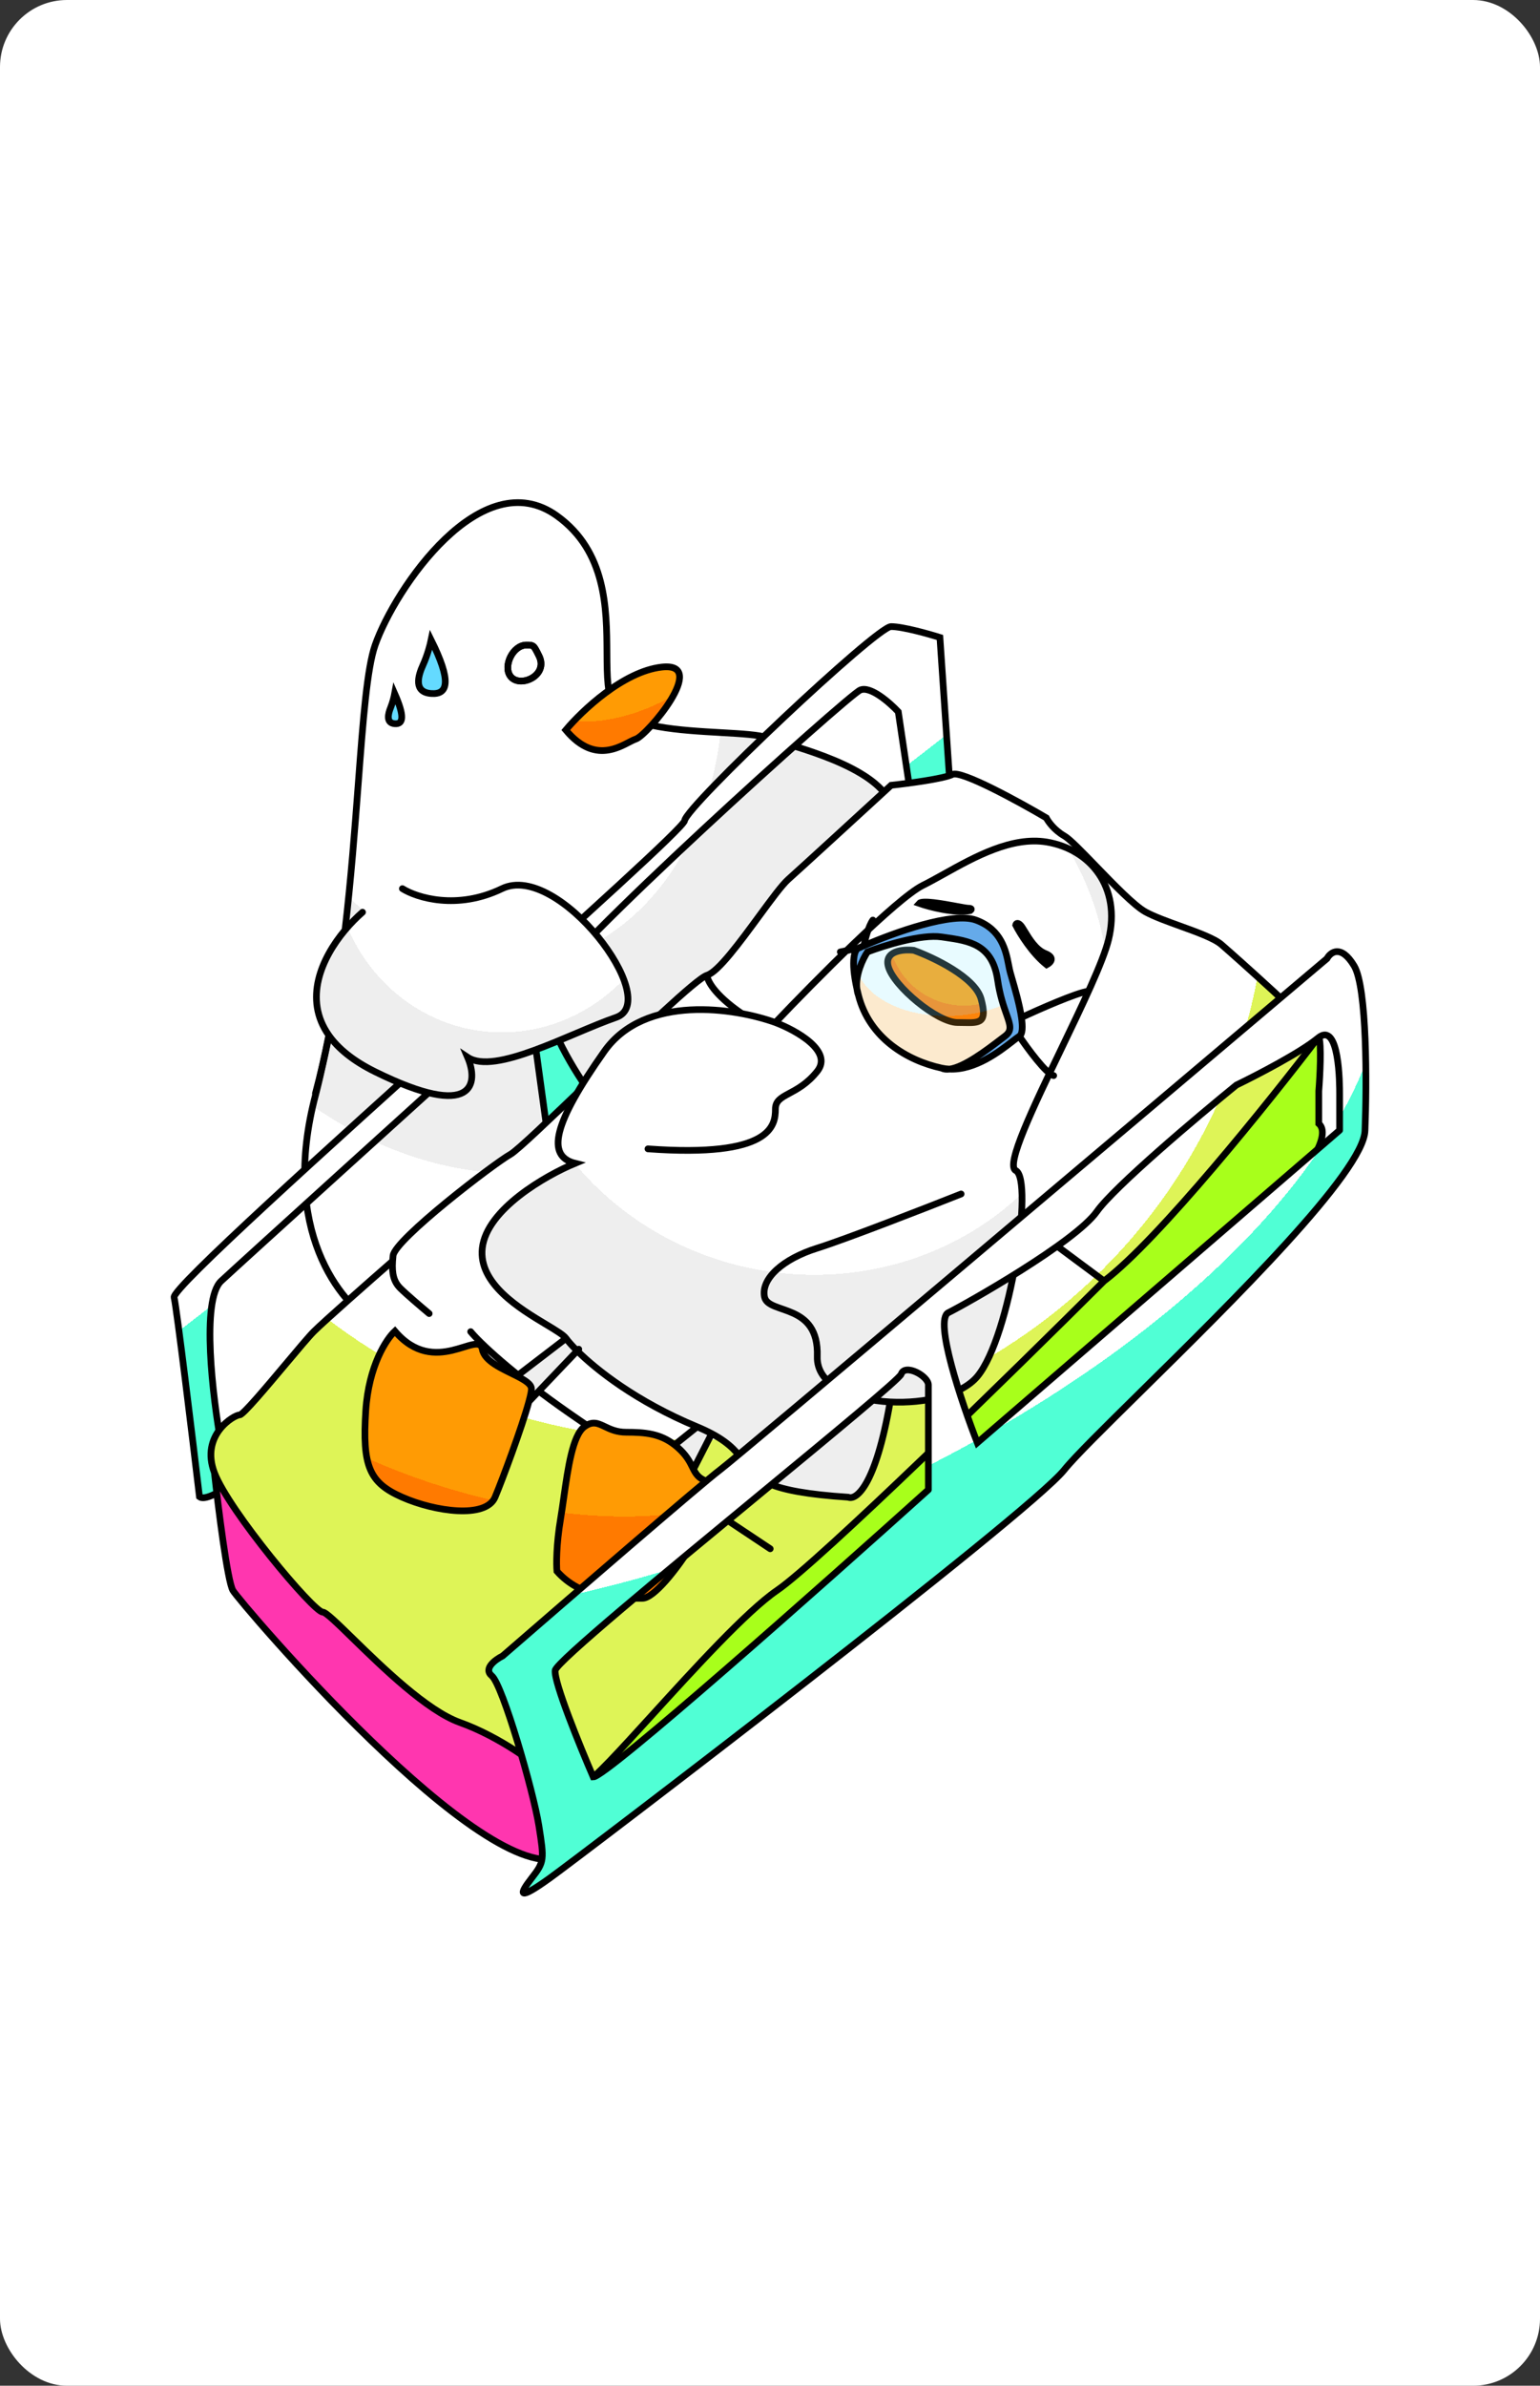 <svg width="460" height="712" viewBox="0 0 460 712" fill="none" xmlns="http://www.w3.org/2000/svg">
<rect x="0" y="0" width="460" height="712" fill="#333333" stroke="none"/>
<rect width="460" height="712" rx="20" fill="white"/>
<path fill-rule="evenodd" clip-rule="evenodd" d="M112.054 395C101.653 389.029 83.54 366.988 94.3 326.6C95.802 320.96 98.275 309.162 98.275 309.162L103.045 277.729C104.858 262.263 106.008 247.115 107.017 233.819C108.468 214.7 109.628 199.411 112.054 192.513C117.972 175.684 143.796 137.684 166.392 153.97C181.127 164.59 181.22 181.674 181.292 194.834C181.33 201.855 181.362 207.76 183.608 210.97C187.889 217.089 203.286 217.958 215.372 218.64C221.514 218.986 226.801 219.284 229.339 220.199C230.465 220.605 232.085 221.096 234.028 221.685C245.072 225.032 266.541 231.539 266.999 243.542C267.429 254.833 163.882 349.219 112.054 395ZM152.404 201.742C150.252 198.702 153.205 192.513 157.246 192.513C158.107 192.513 158.623 192.513 159.037 192.721C159.656 193.034 160.044 193.816 161.012 195.77C163.949 201.697 155.094 205.542 152.404 201.742Z" fill="url(#paint0_radial_384_3865)"/>
<path d="M157.246 192.513C153.205 192.513 150.252 198.702 152.404 201.742C155.094 205.542 163.949 201.697 161.012 195.77C160.044 193.816 159.656 193.034 159.037 192.721C158.623 192.513 158.107 192.513 157.246 192.513Z" fill="url(#paint1_radial_384_3865)"/>
<path fill-rule="evenodd" clip-rule="evenodd" d="M112.054 395C101.653 389.029 83.54 366.988 94.3 326.6C95.802 320.96 98.275 309.162 98.275 309.162L103.045 277.729C104.858 262.263 106.008 247.115 107.017 233.819C108.468 214.7 109.628 199.411 112.054 192.513C117.972 175.684 143.796 137.684 166.392 153.97C181.127 164.59 181.22 181.674 181.292 194.834C181.33 201.855 181.362 207.76 183.608 210.97C187.889 217.089 203.286 217.958 215.372 218.64C221.514 218.986 226.801 219.284 229.339 220.199C230.465 220.605 232.085 221.096 234.028 221.685C245.072 225.032 266.541 231.539 266.999 243.542C267.429 254.833 163.882 349.219 112.054 395ZM152.404 201.742C150.252 198.702 153.205 192.513 157.246 192.513C158.107 192.513 158.623 192.513 159.037 192.721C159.656 193.034 160.044 193.816 161.012 195.77C163.949 201.697 155.094 205.542 152.404 201.742Z" stroke="black" stroke-width="2" stroke-linecap="round"/>
<path d="M157.246 192.513C153.205 192.513 150.252 198.702 152.404 201.742C155.094 205.542 163.949 201.697 161.012 195.77C160.044 193.816 159.656 193.034 159.037 192.721C158.623 192.513 158.107 192.513 157.246 192.513Z" stroke="black" stroke-width="2" stroke-linecap="round"/>
<path d="M197.669 199.084C186.201 200.372 173.778 212.145 169 217.87C178.372 229.142 186.642 221.627 189.95 220.554C193.258 219.48 212.003 197.474 197.669 199.084Z" fill="url(#paint2_radial_384_3865)" stroke="black" stroke-width="2" stroke-linecap="round"/>
<path fill-rule="evenodd" clip-rule="evenodd" d="M52.006 387.182C52.871 391.078 57.413 428.481 59.577 446.696C69.527 454.487 213.338 310.716 284 237.857L280.755 190.246C277.33 189.164 269.615 187 266.154 187C261.828 187 205.046 240.562 204.505 244.891C204.263 246.828 173.448 274.582 139.583 305.081C97.815 342.698 51.408 384.493 52.006 387.182ZM66.066 431.006C63.542 417.119 60.009 387.94 66.066 382.313C72.123 376.686 126.273 327.669 152.591 303.863L159.621 309.814L163.406 337.407L66.066 431.006ZM163.406 295.207C161.243 302.565 170.797 318.471 175.844 325.504L272.103 237.857L268.317 212.429C265.794 209.723 259.989 204.638 256.961 205.936C253.176 207.559 166.11 286.009 163.406 295.207Z" fill="url(#paint3_linear_384_3865)" stroke="black" stroke-width="2" stroke-linecap="round"/>
<path d="M96.392 481.115C93.697 481.115 68.363 450.878 64.051 439.539C65.21 450.083 67.935 471.865 69.563 474.645C71.597 478.12 144.842 564.226 168.005 554.186C186.535 546.155 187.993 536.682 186.405 532.949L175.356 531.6L164.306 530.25C160.354 526.65 149.43 518.371 137.356 514.051C127.499 510.525 114.194 497.556 105.398 488.983C100.726 484.429 97.326 481.115 96.392 481.115Z" fill="#FF36AF"/>
<path fill-rule="evenodd" clip-rule="evenodd" d="M266.178 234.361C271.209 233.821 281.917 232.417 284.504 231.121C287.092 229.826 304.268 239.221 312.533 244.08C313.072 245.16 314.904 247.752 317.923 249.479C319.571 250.423 323.278 254.254 327.425 258.538C332.768 264.059 338.84 270.333 342.178 272.157C344.747 273.561 348.632 274.965 352.517 276.369C357.598 278.204 362.678 280.04 364.816 281.876C368.589 285.116 392.844 306.713 393.922 309.413C379.241 328.671 345.858 370.211 329.781 382.305C302.493 409.481 244.751 465.995 232.088 474.645C223.037 480.827 207.283 498.123 194.596 512.052C185.097 522.48 177.317 531.022 175.356 531.6L164.306 530.25C160.354 526.65 149.43 518.371 137.356 514.051C127.499 510.525 114.194 497.556 105.398 488.983C100.726 484.429 97.326 481.115 96.392 481.115C93.697 481.115 68.363 450.878 64.051 439.539C59.739 428.201 69.98 422.261 71.597 422.261C72.603 422.261 79.446 414.116 85.385 407.048C88.995 402.751 92.27 398.853 93.697 397.424C96.715 394.4 110.669 382.125 117.269 376.366C117.301 375.854 117.35 375.315 117.413 374.746C117.952 369.887 147.597 347.209 152.448 344.509C154.514 343.36 164.495 333.791 175.693 323.057C190.793 308.581 208.105 291.985 211.2 291.055C214.503 290.062 221.045 281.161 226.732 273.424C230.325 268.535 233.577 264.111 235.455 262.438C239.336 258.982 257.554 242.28 266.178 234.361Z" fill="url(#paint4_radial_384_3865)"/>
<path d="M393.922 325.611C394.282 321.112 394.785 311.573 393.922 309.413C379.241 328.671 345.858 370.211 329.781 382.305C302.493 409.481 244.751 465.995 232.088 474.645C223.037 480.827 207.283 498.123 194.596 512.052C185.097 522.48 177.317 531.022 175.356 531.6L186.405 532.949C261.866 472.656 409.014 348.721 393.922 335.33V325.611Z" fill="#A8FF1B"/>
<path d="M393.922 309.413C392.844 306.713 368.589 285.116 364.816 281.876C362.678 280.04 357.598 278.204 352.517 276.369C348.632 274.965 344.747 273.561 342.178 272.157C338.84 270.333 332.768 264.059 327.425 258.538C323.278 254.254 319.571 250.423 317.923 249.479C314.904 247.752 313.072 245.16 312.533 244.08C304.268 239.221 287.092 229.826 284.504 231.121C281.917 232.417 271.209 233.821 266.178 234.361C257.554 242.28 239.336 258.982 235.455 262.438C233.577 264.111 230.325 268.535 226.732 273.424C221.045 281.161 214.503 290.062 211.2 291.055M393.922 309.413C394.785 311.573 394.282 321.112 393.922 325.611V335.33C409.014 348.721 261.866 472.656 186.405 532.949M393.922 309.413C379.241 328.671 345.858 370.211 329.781 382.305M211.2 291.055C211.2 292.495 213.248 296.778 221.441 302.394C229.634 308.009 297.081 358.008 329.781 382.305M211.2 291.055C208.105 291.985 190.793 308.581 175.693 323.057C164.495 333.791 154.514 343.36 152.448 344.509C147.597 347.209 117.952 369.887 117.413 374.746C117.35 375.315 117.301 375.854 117.269 376.366M128.193 392.024C126.037 390.225 121.294 386.193 119.569 384.465C117.665 382.558 117.022 380.23 117.269 376.366M117.269 376.366C110.669 382.125 96.715 394.4 93.697 397.424C92.27 398.853 88.995 402.751 85.385 407.048C79.446 414.116 72.603 422.261 71.597 422.261C69.98 422.261 59.739 428.201 64.051 439.539M64.051 439.539C68.363 450.878 93.697 481.115 96.392 481.115C97.326 481.115 100.726 484.429 105.398 488.983C114.194 497.556 127.499 510.525 137.356 514.051C149.43 518.371 160.354 526.65 164.306 530.25L175.356 531.6M64.051 439.539C65.21 450.083 67.935 471.865 69.563 474.645C71.597 478.12 144.842 564.226 168.005 554.186C186.535 546.155 187.993 536.682 186.405 532.949M186.405 532.949L175.356 531.6M329.781 382.305C302.493 409.481 244.751 465.995 232.088 474.645C223.037 480.827 207.283 498.123 194.596 512.052C185.097 522.48 177.317 531.022 175.356 531.6M230.065 462.217C217.847 454.118 188.885 434.788 170.774 422.261C152.664 409.735 143.105 400.483 140.59 397.424" stroke="black" stroke-width="2" stroke-linecap="round"/>
<path d="M117.956 397.271C115.418 399.606 110.125 407.614 109.255 420.973C108.167 437.671 110.342 442.519 120.131 446.828C129.92 451.138 145.147 453.292 147.866 446.828C150.081 441.563 155.904 425.933 157.988 418.279C158.462 416.537 158.743 415.208 158.743 414.509C158.743 413.096 156.835 411.911 154.392 410.669C150.313 408.595 144.74 406.364 144.059 402.658C142.972 396.733 129.92 411.277 117.956 397.271Z" fill="url(#paint5_radial_384_3865)"/>
<path d="M272.947 283.614C269.865 283.255 264.028 283.721 265.333 288.462C266.964 294.387 280.016 305.16 285.998 305.16C286.665 305.16 287.299 305.174 287.894 305.186C292.641 305.287 295.001 305.337 293.068 298.158C291.328 291.694 278.929 285.768 272.947 283.614Z" fill="url(#paint6_radial_384_3865)"/>
<path d="M167.444 453.292C166.139 461.049 166.175 466.938 166.356 468.913C173.562 477.07 184.177 477.025 190.826 476.996C191.202 476.995 191.566 476.993 191.916 476.993C198.442 476.993 219.108 444.135 212.582 442.519C209.064 441.648 208.075 440.308 207.143 438.498C207.034 438.284 206.925 438.065 206.813 437.838C206.111 436.422 205.282 434.75 203.337 432.823C202.728 432.22 202.119 431.684 201.508 431.207C197.2 427.849 192.736 427.436 187.022 427.436C184.191 427.436 182.281 426.524 180.671 425.755C178.569 424.751 176.977 423.991 174.514 425.82C171.042 428.399 169.648 438.18 168.398 446.953C168.081 449.175 167.774 451.333 167.444 453.292Z" fill="url(#paint7_radial_384_3865)"/>
<path d="M274.578 269.608C277.66 270.686 285.02 272.625 289.805 271.763C290.143 271.527 290.508 271.055 289.265 271.055C288.81 271.055 287.468 270.807 285.768 270.492C281.66 269.733 275.456 268.586 274.578 269.608Z" fill="black"/>
<path fill-rule="evenodd" clip-rule="evenodd" d="M275.666 264.222C267.835 268.1 243.036 293.13 231.616 305.16C219.651 300.851 192.678 296.542 180.496 313.779C165.269 335.325 163.093 345.021 171.795 347.176C163.093 350.767 145.365 360.858 144.059 372.493C142.869 383.101 155.278 390.557 163.136 395.279C166.051 397.03 168.34 398.406 169.076 399.426L154.392 410.669C156.835 411.911 158.743 413.096 158.743 414.509C158.743 415.208 158.462 416.537 157.988 418.279L172.411 403.152C178.094 408.774 190.034 418.276 208.231 425.82L201.508 431.207C202.119 431.684 202.728 432.22 203.337 432.823C205.282 434.75 206.111 436.422 206.813 437.838C206.925 438.065 207.034 438.284 207.143 438.498L212.582 427.854C218.372 430.932 220.483 433.862 222.368 436.479C225.902 441.386 228.646 445.196 253.369 446.828C255.725 447.805 261.526 443.487 265.877 418.398C276.228 418.946 287.341 416.354 291.981 410.738C301.769 398.887 308.839 352.024 303.401 349.33C300.28 347.785 308.624 330.446 317.02 312.999C323.253 300.048 329.514 287.037 331.136 280.382C334.943 264.761 325.698 253.449 312.646 251.294C302.219 249.573 291.098 255.758 282.056 260.788C279.779 262.054 277.634 263.247 275.666 264.222ZM265.333 288.462C264.028 283.721 269.865 283.255 272.947 283.614C278.929 285.768 291.328 291.694 293.068 298.158C295.001 305.337 292.641 305.287 287.894 305.186C287.299 305.174 286.665 305.16 285.998 305.16C280.016 305.16 266.964 294.387 265.333 288.462ZM274.578 269.608C277.66 270.686 285.02 272.625 289.805 271.763C290.143 271.527 290.508 271.055 289.265 271.055C288.81 271.055 287.468 270.807 285.768 270.492C281.66 269.733 275.456 268.586 274.578 269.608ZM312.646 287.923C308.295 284.476 304.67 278.586 303.401 276.072C303.48 275.688 303.872 275.15 304.805 276.072C305.137 276.401 305.563 277.104 306.092 277.978C307.423 280.175 309.407 283.449 312.186 284.553C315.294 285.787 313.788 287.314 312.646 287.923Z" fill="url(#paint8_radial_384_3865)"/>
<path d="M303.401 276.072C304.67 278.586 308.295 284.476 312.646 287.923C313.788 287.314 315.294 285.787 312.186 284.553C309.407 283.449 307.423 280.175 306.092 277.978C305.563 277.104 305.137 276.401 304.805 276.072C303.872 275.15 303.48 275.688 303.401 276.072Z" fill="black"/>
<path d="M231.616 305.16C243.036 293.13 267.835 268.1 275.666 264.222C277.634 263.247 279.779 262.054 282.056 260.788C291.098 255.758 302.219 249.573 312.646 251.294C325.698 253.449 334.943 264.761 331.136 280.382C329.514 287.037 323.253 300.048 317.02 312.999C308.624 330.446 300.28 347.785 303.401 349.33C308.839 352.024 301.769 398.887 291.981 410.738C287.341 416.354 276.228 418.946 265.877 418.398M231.616 305.16C237.779 307.494 248.909 313.671 244.124 319.704C238.142 327.245 231.616 326.168 231.616 331.016C231.616 335.864 230.528 345.56 193.548 342.867M231.616 305.16C219.651 300.851 192.678 296.542 180.496 313.779C165.269 335.325 163.093 345.021 171.795 347.176C163.093 350.767 145.365 360.858 144.059 372.493C142.869 383.101 155.278 390.557 163.136 395.279C166.051 397.03 168.34 398.406 169.076 399.426M287.086 356.333C276.21 360.642 252.39 369.907 244.124 372.493C233.791 375.725 227.265 381.65 228.353 387.037C229.44 392.423 244.668 388.653 244.124 404.813C243.838 413.314 254.387 417.79 265.877 418.398M169.076 399.426L154.392 410.669M169.076 399.426C169.679 400.263 170.791 401.55 172.411 403.152M208.231 425.82L201.508 431.207M208.231 425.82C209.88 426.504 211.319 427.183 212.582 427.854M208.231 425.82C190.034 418.276 178.094 408.774 172.411 403.152M265.877 418.398C261.526 443.487 255.725 447.805 253.369 446.828C228.646 445.196 225.902 441.386 222.368 436.479C220.483 433.862 218.372 430.932 212.582 427.854M157.988 418.279C155.904 425.933 150.081 441.563 147.866 446.828C145.147 453.292 129.92 451.138 120.131 446.828C110.342 442.519 108.167 437.671 109.255 420.973C110.125 407.614 115.418 399.606 117.956 397.271C129.92 411.277 142.972 396.733 144.059 402.658C144.74 406.364 150.313 408.595 154.392 410.669M157.988 418.279C158.462 416.537 158.743 415.208 158.743 414.509C158.743 413.096 156.835 411.911 154.392 410.669M157.988 418.279L172.411 403.152M172.882 402.658L172.411 403.152M201.508 431.207C197.2 427.849 192.736 427.436 187.022 427.436C184.191 427.436 182.281 426.524 180.671 425.755C178.569 424.751 176.977 423.991 174.514 425.82C171.042 428.399 169.648 438.18 168.398 446.953C168.081 449.175 167.774 451.333 167.444 453.292C166.139 461.049 166.175 466.938 166.356 468.913C173.562 477.07 184.177 477.025 190.826 476.996C191.202 476.995 191.566 476.993 191.916 476.993C198.442 476.993 219.108 444.135 212.582 442.519C209.064 441.648 208.075 440.308 207.143 438.498M201.508 431.207C202.119 431.684 202.728 432.22 203.337 432.823C205.282 434.75 206.111 436.422 206.813 437.838C206.925 438.065 207.034 438.284 207.143 438.498M207.143 438.498L212.582 427.854M303.401 276.072C304.67 278.586 308.295 284.476 312.646 287.923C313.788 287.314 315.294 285.787 312.186 284.553C309.407 283.449 307.423 280.175 306.092 277.978C305.563 277.104 305.137 276.401 304.805 276.072C303.872 275.15 303.48 275.688 303.401 276.072ZM274.578 269.608C277.66 270.686 285.02 272.625 289.805 271.763C290.143 271.527 290.508 271.055 289.265 271.055C288.81 271.055 287.468 270.807 285.768 270.492C281.66 269.733 275.456 268.586 274.578 269.608ZM272.947 283.614C269.865 283.255 264.028 283.721 265.333 288.462C266.964 294.387 280.016 305.16 285.998 305.16C286.665 305.16 287.299 305.174 287.894 305.186C292.641 305.287 295.001 305.337 293.068 298.158C291.328 291.694 278.929 285.768 272.947 283.614Z" stroke="black" stroke-width="2" stroke-linecap="round"/>
<path fill-rule="evenodd" clip-rule="evenodd" d="M301.292 288.042C300.455 283.756 299.213 277.402 291.511 274.588C284.595 272.061 267.241 278.257 258.022 282.258C257.449 282.506 256.907 282.746 256.401 282.976C255.39 283.325 253.999 286.257 255.957 295.082C256.034 295.725 256.178 296.354 256.401 296.955C256.237 296.303 256.089 295.679 255.957 295.082C255.461 290.942 257.723 286.191 259.102 284.094C263.964 282.23 275.199 278.726 281.248 279.62C281.599 279.672 281.95 279.723 282.301 279.774C289.5 280.814 296.448 281.817 297.993 292.482C298.659 297.083 299.783 300.264 300.612 302.61C301.797 305.966 302.379 307.612 300.153 309.257C299.727 309.572 299.211 309.966 298.626 310.413C294.805 313.328 288.006 318.517 283.61 319.07C282.825 319.034 282.036 318.935 281.248 318.763C281.902 319.102 282.705 319.184 283.61 319.07C291.314 319.424 298.689 313.686 302.492 310.728C303.344 310.065 304.018 309.541 304.474 309.257C305.472 308.638 305.512 306.417 305.111 303.665C304.553 299.839 303.144 294.987 302.272 291.982C302.072 291.295 301.901 290.704 301.774 290.245C301.6 289.614 301.453 288.866 301.292 288.042Z" fill="#65AAEA"/>
<path d="M256.401 296.955C259.642 309.816 270.985 316.527 281.248 318.763C282.036 318.935 282.825 319.034 283.61 319.07C288.006 318.517 294.805 313.328 298.626 310.413C299.211 309.966 299.727 309.572 300.153 309.257C302.379 307.612 301.797 305.966 300.612 302.61C299.783 300.264 298.659 297.083 297.993 292.482C296.448 281.817 289.5 280.814 282.301 279.774C281.95 279.723 281.599 279.672 281.248 279.62C275.199 278.726 263.964 282.23 259.102 284.094C257.723 286.191 255.461 290.942 255.957 295.082C256.089 295.679 256.237 296.303 256.401 296.955Z" fill="url(#paint9_radial_384_3865)" fill-opacity="0.23"/>
<path d="M256.401 282.976C256.907 282.746 257.449 282.506 258.022 282.258M256.401 282.976L251 284.094M256.401 282.976C255.39 283.325 253.999 286.257 255.957 295.082M304.474 309.257C305.472 308.638 305.512 306.417 305.111 303.665M304.474 309.257C306.995 312.985 312.577 320.553 314.737 321M304.474 309.257C304.018 309.541 303.344 310.065 302.492 310.728C298.689 313.686 291.314 319.424 283.61 319.07M281.248 318.763C270.985 316.527 259.642 309.816 256.401 296.955M281.248 318.763C281.902 319.102 282.705 319.184 283.61 319.07M281.248 318.763C282.036 318.935 282.825 319.034 283.61 319.07M256.401 296.955C256.178 296.354 256.034 295.725 255.957 295.082M256.401 296.955C256.237 296.303 256.089 295.679 255.957 295.082M305.111 303.665C310.3 301.242 321.543 296.284 325 295.837M305.111 303.665C304.553 299.839 303.144 294.987 302.272 291.982C302.072 291.295 301.901 290.704 301.774 290.245C301.6 289.614 301.453 288.866 301.292 288.042C300.455 283.756 299.213 277.402 291.511 274.588C284.595 272.061 267.241 278.257 258.022 282.258M258.022 282.258C258.382 280.447 259.426 276.377 260.723 274.588M283.61 319.07C288.006 318.517 294.805 313.328 298.626 310.413C299.211 309.966 299.727 309.572 300.153 309.257C302.379 307.612 301.797 305.966 300.612 302.61C299.783 300.264 298.659 297.083 297.993 292.482C296.448 281.817 289.5 280.814 282.301 279.774C281.95 279.723 281.599 279.672 281.248 279.62C275.199 278.726 263.964 282.23 259.102 284.094C257.723 286.191 255.461 290.942 255.957 295.082" stroke="black" stroke-width="2" stroke-linecap="round"/>
<path fill-rule="evenodd" clip-rule="evenodd" d="M404.479 288.246C408.375 294.716 408.267 323.65 407.725 337.309C407.537 349.568 367.727 388.775 340.814 415.28C329.851 426.078 321.028 434.767 317.895 438.668C307.072 452.147 173.951 553.507 164.21 560.516C154.469 567.525 155.011 565.368 158.799 560.516C162.587 555.664 162.587 555.124 160.963 544.881C159.34 534.637 150.14 502.827 146.893 500.131C144.296 497.975 147.976 495.279 150.14 494.201C169.622 477.307 209.883 442.55 215.078 438.668C220.273 434.787 338.098 335.332 396.361 286.09C397.444 284.113 400.582 281.776 404.479 288.246ZM291.92 430.581C287.23 418.54 278.933 393.919 283.262 391.763C288.673 389.067 321.142 370.736 327.636 361.57C332.831 354.238 357.579 333.355 369.304 323.83C375.257 320.954 388.461 314.125 393.656 309.812C400.149 304.421 400.149 323.83 400.149 326.526V337.309L291.92 430.581ZM165.833 498.514C165.401 501.964 173.229 521.158 177.198 530.324C181.094 530.324 245.562 473.174 277.309 444.599V413.328C277.309 410.633 270.275 406.859 269.192 410.094C268.719 411.509 248.964 427.797 226.852 446.029C198.441 469.454 166.138 496.088 165.833 498.514Z" fill="url(#paint10_radial_384_3865)"/>
<path d="M400.149 326.526C400.149 323.83 400.149 304.421 393.656 309.812C388.461 314.125 375.257 320.954 369.304 323.83C357.579 333.355 332.831 354.238 327.636 361.57C321.142 370.736 288.673 389.067 283.262 391.763C278.933 393.919 287.23 418.54 291.92 430.581L400.149 337.309M400.149 326.526C400.149 328.682 400.149 334.613 400.149 337.309M400.149 326.526V337.309M277.309 413.328C277.309 410.633 270.275 406.859 269.192 410.094C268.719 411.509 248.964 427.797 226.852 446.029C198.441 469.454 166.138 496.088 165.833 498.514C165.401 501.964 173.229 521.158 177.198 530.324C181.094 530.324 245.562 473.174 277.309 444.599M277.309 413.328C277.309 415.485 277.309 435.074 277.309 444.599M277.309 413.328V444.599M407.725 337.309C408.267 323.65 408.375 294.716 404.479 288.246C400.582 281.776 397.444 284.113 396.361 286.09C338.098 335.332 220.273 434.787 215.078 438.668C209.883 442.55 169.622 477.307 150.14 494.201C147.976 495.279 144.296 497.975 146.893 500.131C150.14 502.827 159.34 534.637 160.963 544.881C162.587 555.124 162.587 555.664 158.799 560.516C155.011 565.368 154.469 567.525 164.21 560.516C173.951 553.507 307.072 452.147 317.895 438.668C321.028 434.767 329.851 426.078 340.814 415.28C367.727 388.775 407.537 349.568 407.725 337.309Z" stroke="black" stroke-width="2" stroke-linecap="round"/>
<path d="M149.955 265.206C136.534 271.7 124.52 267.912 120.191 265.206L108.286 272.241C106.557 273.747 104.739 275.574 103.012 277.64C96.062 285.954 90.575 298.152 98.214 308.975C100.959 312.863 105.399 316.574 112.074 319.863C141.946 334.582 142.92 323.11 139.673 315.534C147.79 320.945 169.977 308.499 184.047 303.628C198.117 298.758 166.73 257.089 149.955 265.206Z" fill="url(#paint11_radial_384_3865)"/>
<path d="M94.216 326.357C95.727 320.735 97.049 314.91 98.214 308.975M120.191 265.206C124.52 267.912 136.534 271.7 149.955 265.206C166.73 257.089 198.117 298.758 184.047 303.628C169.977 308.499 147.79 320.945 139.673 315.534C142.92 323.11 141.946 334.582 112.074 319.863C105.399 316.574 100.959 312.863 98.214 308.975M108.286 272.241C106.557 273.747 104.739 275.574 103.012 277.64C96.062 285.954 90.575 298.152 98.214 308.975" stroke="black" stroke-width="2" stroke-linecap="round"/>
<path d="M126.375 198.403C127.658 195.598 128.514 192.299 128.782 191C134.8 203.079 133.998 207.366 128.782 206.976C123.566 206.586 124.77 201.91 126.375 198.403Z" fill="#64DAFF" stroke="black" stroke-width="2" stroke-linecap="round"/>
<path d="M116.687 211.164C117.329 209.586 117.757 207.731 117.891 207C120.9 213.795 120.499 216.206 117.891 215.986C115.283 215.767 115.885 213.137 116.687 211.164Z" fill="#64DAFF" stroke="black" stroke-width="2" stroke-linecap="round"/>
<defs>
<radialGradient id="paint0_radial_384_3865" cx="0" cy="0" r="1" gradientUnits="userSpaceOnUse" gradientTransform="translate(145.568 200.008) rotate(80.904) scale(177.453 140.441)">
<stop offset="0.5" stop-color="white"/>
<stop offset="0.5" stop-color="#EEEEEE"/>
<stop offset="0.85" stop-color="#EEEEEE"/>
<stop offset="0.85" stop-color="white"/>
</radialGradient>
<radialGradient id="paint1_radial_384_3865" cx="0" cy="0" r="1" gradientUnits="userSpaceOnUse" gradientTransform="translate(145.568 200.008) rotate(67.617) scale(200.818 159.27)">
<stop offset="0.5" stop-color="white"/>
<stop offset="0.5" stop-color="#EEEEEE"/>
<stop offset="1" stop-color="#EEEEEE"/>
</radialGradient>
<radialGradient id="paint2_radial_384_3865" cx="0" cy="0" r="1" gradientUnits="userSpaceOnUse" gradientTransform="translate(187.977 201.734) rotate(69.551) scale(23.763 55.689)">
<stop offset="0.46" stop-color="#FF9B04"/>
<stop offset="0.46" stop-color="#FF7A00"/>
</radialGradient>
<linearGradient id="paint3_linear_384_3865" x1="34.542" y1="275.988" x2="167.548" y2="447.351" gradientUnits="userSpaceOnUse">
<stop offset="0.495" stop-color="white"/>
<stop offset="0.495" stop-color="#50FFD5"/>
</linearGradient>
<radialGradient id="paint4_radial_384_3865" cx="0" cy="0" r="1" gradientUnits="userSpaceOnUse" gradientTransform="translate(205.451 262.662) rotate(88.113) scale(375.13 384.393)">
<stop offset="0.445" stop-color="white"/>
<stop offset="0.445" stop-color="#DEF457"/>
</radialGradient>
<radialGradient id="paint5_radial_384_3865" cx="0" cy="0" r="1" gradientUnits="userSpaceOnUse" gradientTransform="translate(146.296 401.024) rotate(107.138) scale(98.879 212.49)">
<stop offset="0.455" stop-color="#FF9B04"/>
<stop offset="0.455" stop-color="#FF7A00"/>
</radialGradient>
<radialGradient id="paint6_radial_384_3865" cx="0" cy="0" r="1" gradientUnits="userSpaceOnUse" gradientTransform="translate(288.099 276.84) rotate(107.523) scale(54.194 53.404)">
<stop offset="0.43" stop-color="#FF9B04"/>
<stop offset="0.43" stop-color="#FF7A00"/>
</radialGradient>
<radialGradient id="paint7_radial_384_3865" cx="0" cy="0" r="1" gradientUnits="userSpaceOnUse" gradientTransform="translate(146.296 401.024) rotate(107.138) scale(98.879 212.49)">
<stop offset="0.455" stop-color="#FF9B04"/>
<stop offset="0.455" stop-color="#FF7A00"/>
</radialGradient>
<radialGradient id="paint8_radial_384_3865" cx="0" cy="0" r="1" gradientUnits="userSpaceOnUse" gradientTransform="translate(241.479 294.966) rotate(96.574) scale(183.239 193.757)">
<stop offset="0.465" stop-color="white"/>
<stop offset="0.465" stop-color="#EEEEEE"/>
</radialGradient>
<radialGradient id="paint9_radial_384_3865" cx="0" cy="0" r="1" gradientUnits="userSpaceOnUse" gradientTransform="translate(284.917 284.356) rotate(85.19) scale(36.774 57.926)">
<stop offset="0.51" stop-color="#9DEDFF"/>
<stop offset="0.51" stop-color="#F2A42D"/>
</radialGradient>
<radialGradient id="paint10_radial_384_3865" cx="0" cy="0" r="1" gradientUnits="userSpaceOnUse" gradientTransform="translate(195.609 350.776) rotate(69.197) scale(229.164 462.404)">
<stop offset="0.49" stop-color="white"/>
<stop offset="0.49" stop-color="#50FFD5"/>
</radialGradient>
<radialGradient id="paint11_radial_384_3865" cx="0" cy="0" r="1" gradientUnits="userSpaceOnUse" gradientTransform="translate(150.386 254.088) rotate(95.484) scale(97.282 92.132)">
<stop offset="0.555" stop-color="white"/>
<stop offset="0.555" stop-color="#EEEEEE"/>
</radialGradient>
</defs>
</svg>
